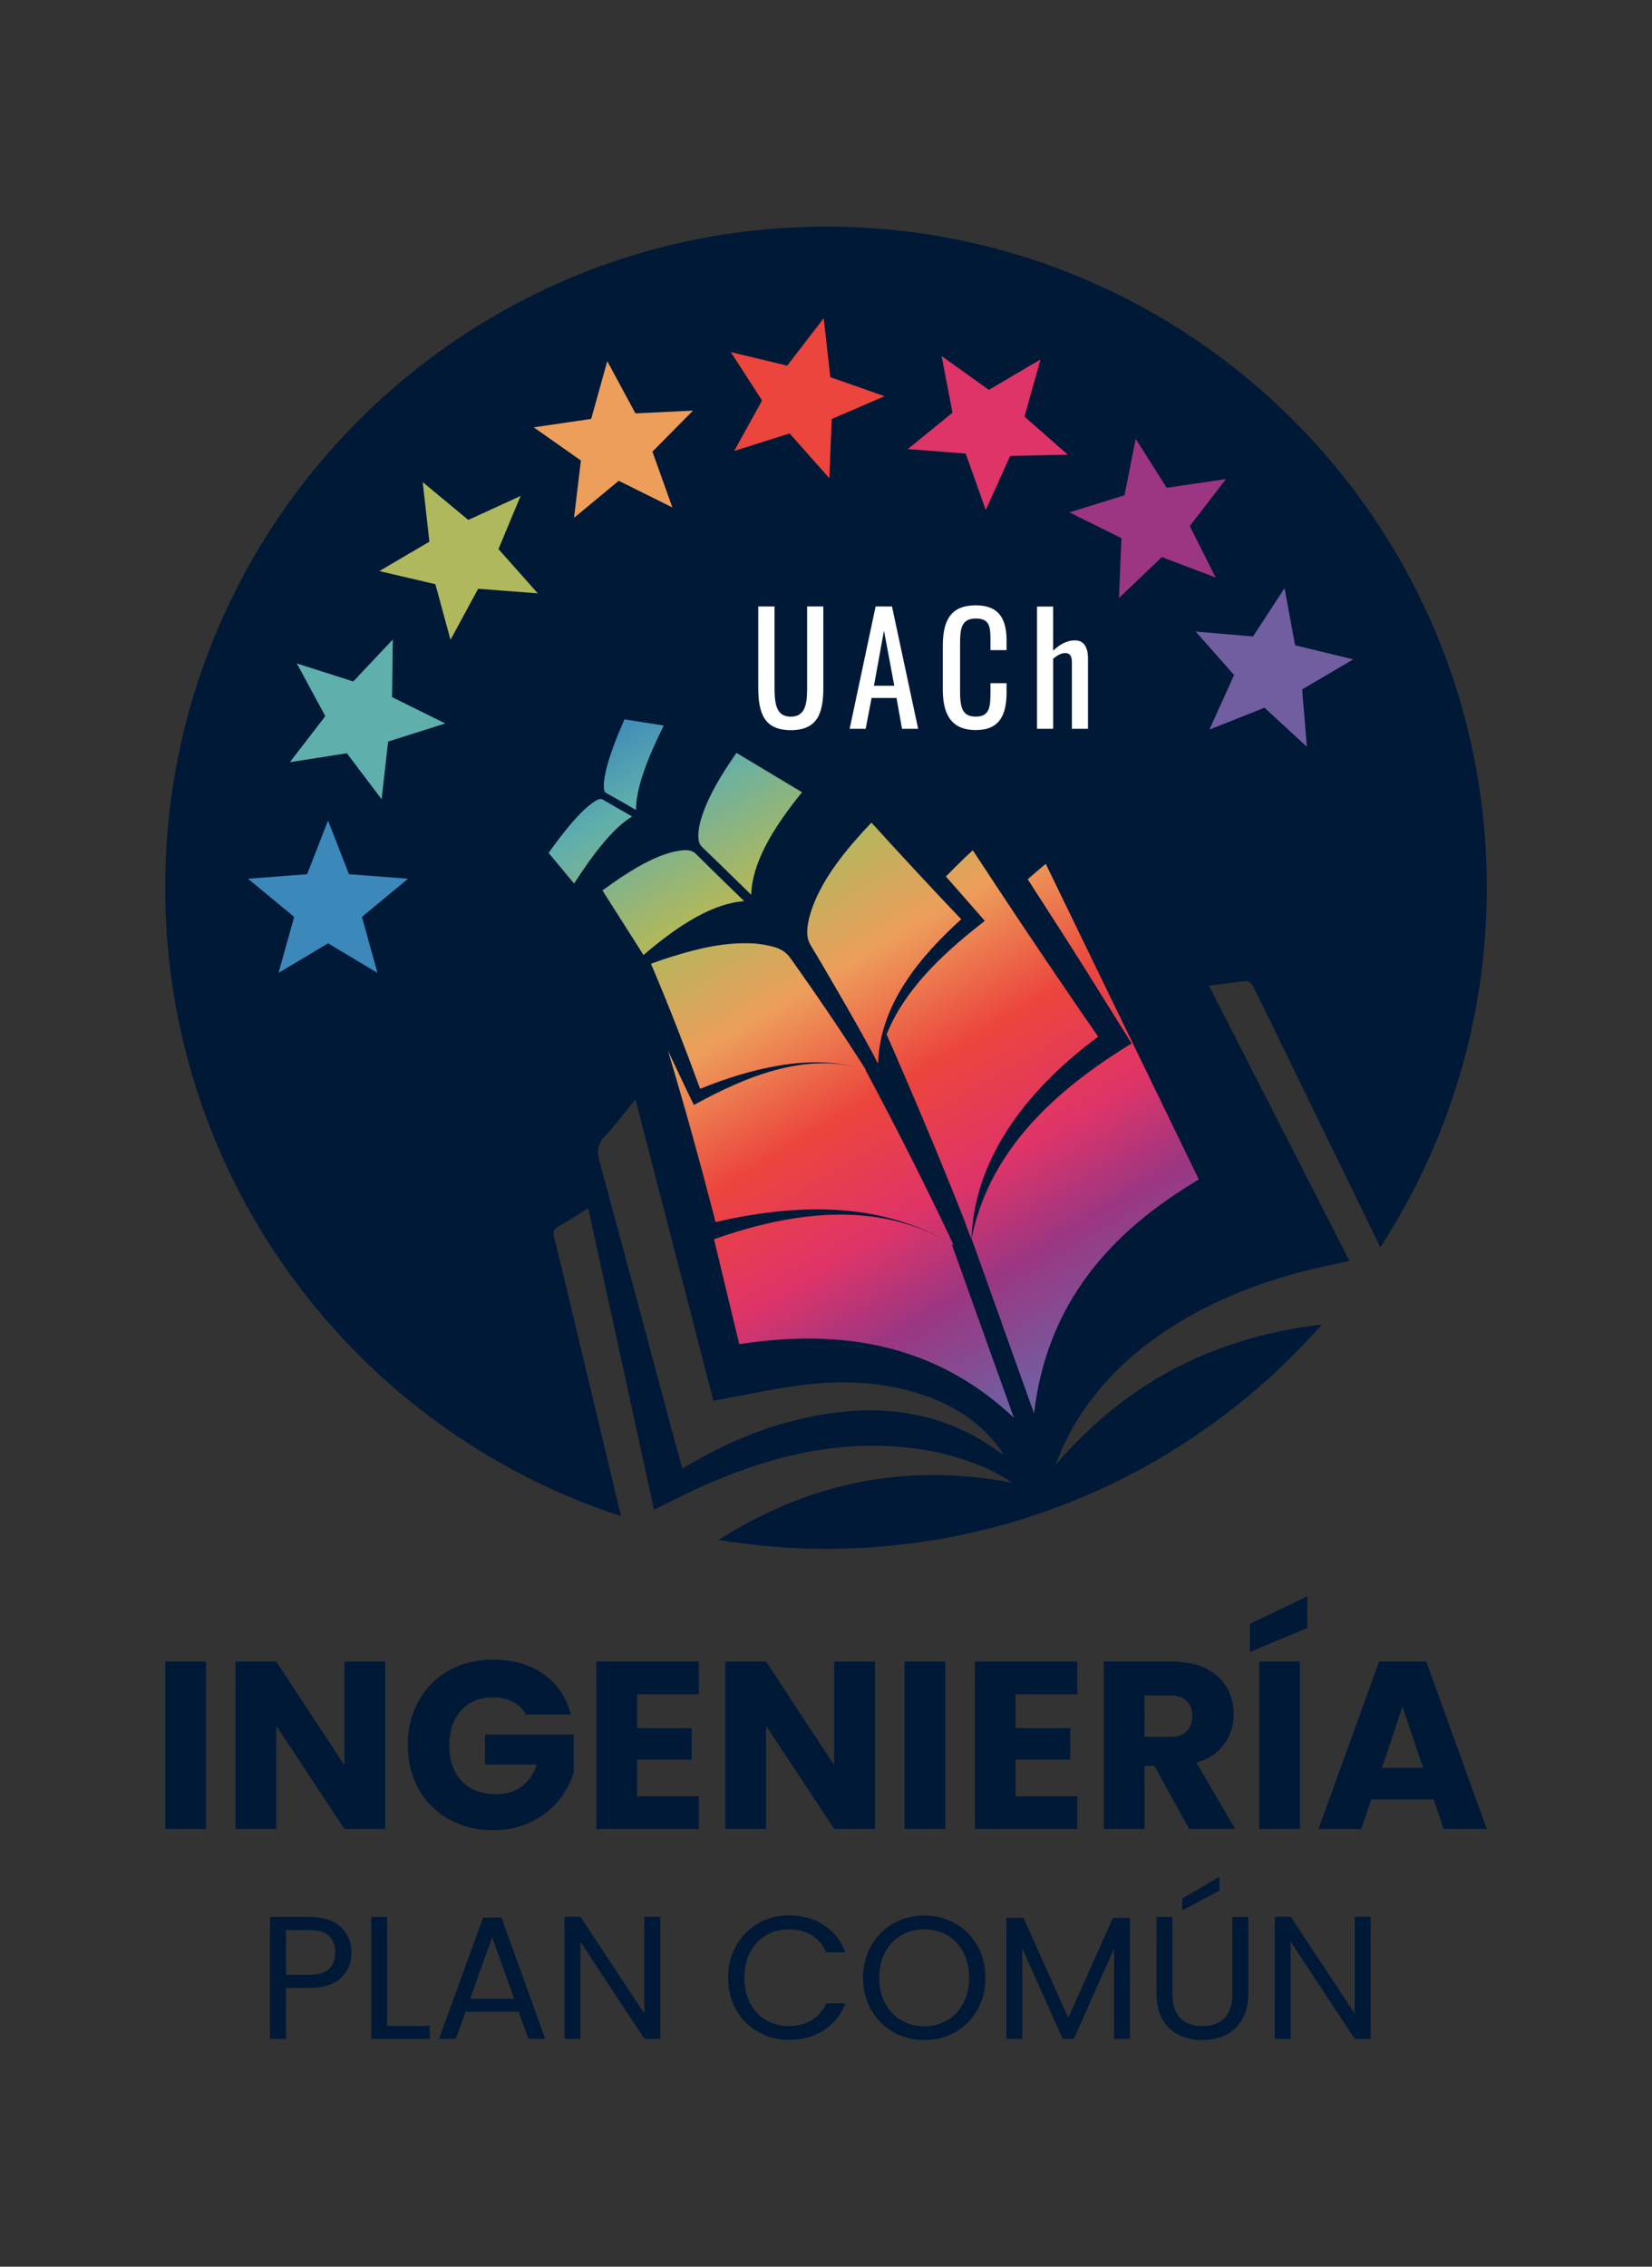 <?xml version="1.0" encoding="UTF-8"?>
<svg id="Layer_2" data-name="Layer 2" xmlns="http://www.w3.org/2000/svg" xmlns:xlink="http://www.w3.org/1999/xlink" viewBox="0 0 2047 2807.31">
  <rect x="0" y="0" width="2047" height="2807.31" fill="#333333" stroke="none"/>
  <defs>
    <linearGradient id="Degradado_sin_nombre" data-name="Degradado sin nombre" x1="1307.46" y1="2244.03" x2="804.4" y2="1394.75" gradientTransform="translate(0 -536.46)" gradientUnits="userSpaceOnUse">
      <stop offset="0" stop-color="#715ea0"/>
      <stop offset=".15" stop-color="#9c3682"/>
      <stop offset=".27" stop-color="#df3468"/>
      <stop offset=".42" stop-color="#ec453d"/>
      <stop offset=".58" stop-color="#ed9e5b"/>
      <stop offset=".73" stop-color="#afb85d"/>
      <stop offset=".89" stop-color="#5fafac"/>
      <stop offset="1" stop-color="#3c88ba"/>
    </linearGradient>
  </defs>
  <g id="Logos-IngPlanComun">
    <g id="Logo-IngPlanComun-Oficial-Color">
      <rect width="2047" height="2807.31" style="fill: none;"/>
      <g>
        <g>
          <path d="M1307.59,1814.75c4.91-11.34,9.16-22.89,14.72-33.79,31.39-61.37,79.36-106.83,137.36-142.48,63.34-38.81,132.89-61.05,205.38-75.22,1.86-.33,3.6-.87,7.08-1.64-58.32-114.13-115.99-226.96-174.09-340.78,16.35-2.18,31.28-4.47,46.22-5.78,2.51-.22,6.65,3.05,8.07,5.67,14.39,28.78,28.34,57.67,42.41,86.55,35.32,72.5,70.64,144.99,105.96,217.59,3.27,6.65,6.43,13.3,9.7,19.84,83.28-128.2,131.9-281.03,131.9-445.32,0-452.18-366.5-818.69-818.69-818.69S204.7,647.22,204.7,1099.41c0,363.45,237,671.52,564.79,778.35-17.34-72.5-34.66-144.88-52-217.37-10.24-42.84-20.39-85.68-30.85-128.42-1.53-6.21-.54-9.81,5.45-13.08,12.1-6.65,23.55-14.39,36.74-22.67,27.36,125.25,54.4,249.1,81.54,373.48,22.02-10.68,42.73-21.48,64.1-30.85,87.87-38.49,178.57-59.3,275.04-42.52,39.35,6.87,80.01,22.45,104.21,39.9-137.03-25.95-256.18,3.05-363.34,70.96,43.38,7.08,87.87,11.01,133.22,11.01,244.73,0,464.17-107.48,614.28-277.76-127.43,14.84-239.39,67.6-330.29,174.33Zm-68.46-15.7c-65.19-48.19-138.44-60.18-216.93-47.64-61.48,9.81-118.17,32.6-171.37,64.32-1.3,.76-2.73,1.64-5.24,3.05-3.6-12.75-6.97-25.07-10.35-37.28-30.74-114.24-61.16-228.6-92.33-342.73-3.6-13.08-2.29-22.45,7.3-32.49,12.86-13.3,23.77-28.45,37.17-44.81,32.6,126.12,64.75,250.29,96.59,373.26,37.5-6.76,73.04-14.5,108.91-19.18,50.8-6.65,101.38-4.47,150.54,11.99,40.33,13.51,74.56,35.65,100.08,73.15-2.62-.88-3.71-1.1-4.36-1.64Z" style="fill: #001937;"/>
          <path d="M1177.42,1539.82c-2.62-1.53-5.24-3.05-7.96-4.47,2.73,1.41,5.34,2.83,7.96,4.47m-292.7-5.02c10.46,43.38,20.82,86.66,31.28,129.95,127.22-19.51,242.99-.33,340.34,91.14-1.2-3.27-2.4-6.65-3.6-9.92-24.53-68.35-49.05-136.7-73.47-205.16-43.38-26.17-90.38-36.52-138.12-36.52-52.64,.11-106.06,12.64-156.42,30.52m1.97-21.26c47.86-11.12,97.13-17.66,146.3-15.26,51.56,2.4,102.91,16.02,146.95,42.95,.54,.33,1.2,.65,1.75,1.09-.11-.22-2.94-6.1-3.16-6.76v-.22c-30.63-64.75-63.12-129.29-96.81-192.62-2.94-5.56-6.1-11.56-9.48-17.88-72.93-23.33-148.8,8.72-212.47,43.71-7.96-16.46-16.02-33.03-23.77-49.6-2.84-5.89-5.56-11.88-8.4-17.88,21.25,70.53,40.65,141.39,59.08,212.47m-65.63-325.08c-4.8,1.64-9.7,3.38-14.5,5.13,2.07,4.8,4.14,9.7,4.14,9.7,20.17,47.75,39.03,96.48,56.8,145.21,31.5-12.75,63.99-23.12,97.57-28.78,35.87-6.1,73.37-6.1,108.03,5.56-.11-.11-2.18-3.49-2.4-3.7h0v-.11c-28.77-45.02-58.76-89.17-89.71-132.67-1.97-2.84-4.14-5.78-6.65-7.96-5.13-4.58-11.34-7.19-17.99-8.72-7.08-1.75-14.18-3.05-21.48-3.6-3.81-.22-7.74-.33-11.56-.33-34.99-.11-69.34,9.49-102.26,20.28m452.4-99.53c26.6,41.1,53.19,82.52,79.04,123.73,15.26,24.74,34.55,55.05,49.6,79.58l-12.21,7.74c-87.43,55.27-165.26,128.63-185.98,234.16,21.8,60.94,43.6,121.99,65.4,182.92,3.7,10.24,7.3,20.5,11.99,33.47,15.8-135.61,93.54-224.24,204.18-289.76-63.23-130.27-126.23-260.21-189.68-390.92-7.63,6.34-15.04,12.66-22.34,19.09m-78.5-26.17c-7.74,7.41-15.37,15.04-22.89,22.78,16.13,18.21,32.16,36.63,48.19,54.94l-8.18,6.43c-45.68,36.3-91.57,79.47-113.48,134.19,7.19,16.24,14.83,34.01,21.8,50.14,25.61,59.52,50.69,119.37,74.34,179.65,2.94,7.74,5.45,15.91,9.05,23.55h0c3.49-105.42,75.55-190.22,156.98-250.62-11.88-17.12-26.17-37.61-36.41-52.87-39.9-58.32-80.01-118.5-118.93-177.91-3.59,3.29-7.08,6.45-10.46,9.72m-347.64-9.81c-4.58,.43-9.37,1.09-14.5,2.4-22.24,5.78-46.22,19.4-70.86,36.41-5.02,3.49-10.03,7.19-15.48,11.01,17.12,26.93,34.01,53.42,50.91,80.01,44.81-38.49,86.88-64.1,124.82-66.72-.54-.54-1.09-1.09-1.64-1.53-19.51-18.97-39.14-37.93-58.43-57.13-3.05-2.94-6.97-4.47-12.21-4.47-.86-.09-1.74-.09-2.61,0m217.81-18.31c-25.83,28.89-53.53,65.29-62.8,103.45-1.97,9.37-3.6,19.62,.11,28.56,.54,1.41,1.3,2.73,2.07,4.03,8.94,14.94,17.88,29.98,26.6,45.13,17.12,29.33,34.01,58.76,50.14,88.63,2.07,3.92,4.47,9.05,6.87,12.86,1.75-72.5,51.13-131.9,102.91-178.78-8.4-8.83-16.68-17.55-24.96-26.38-29-30.85-57.78-61.92-86.23-93.32-5.01,5.23-9.91,10.46-14.71,15.8m-327.15-42.73c-2.73,1.64-5.56,3.6-8.51,6.1-12.97,10.68-26.71,27.25-40.88,46.22-2.84,3.92-5.78,7.85-8.83,12.1,10.57,12.75,21.15,25.4,31.61,37.93,25.51-39.57,49.71-69.77,71.95-83.07-.33-.22-.65-.33-.98-.54-11.88-6.76-23.77-13.4-35.54-20.39-.76-.43-1.64-.65-2.51-.65-1.84,0-3.91,.77-6.31,2.3m132.45,17.12c-3.38,9.92-5.24,19.07-5.13,27.25,.11,5.45,1.53,9.7,4.58,12.64,18.64,17.88,37.06,35.98,55.49,53.96,1.64,1.64,3.38,3.27,5.45,5.34,.98-38.38,25.72-81.33,63.01-127-27.04-16.24-54.07-32.49-81.22-48.73-18.63,26.5-33.89,52.01-42.18,76.54m-119.8-53.75c-1.75,7.74-2.73,14.39-2.4,19.84,.11,3.6,1.09,6,2.94,7.08,11.34,6.21,22.45,12.64,33.68,19.07,.98,.54,2.07,1.2,3.27,1.86-.22-26.06,13.4-62.46,34.34-104.54-16.24-2.51-32.49-5.13-48.73-7.63-10.24,23.55-18.75,45.35-23.11,64.32" style="fill: url(#Degradado_sin_nombre);"/>
          <g>
            <polygon points="406.48 1016.23 432.43 1082.73 505.58 1088.29 448.45 1135.6 467.75 1204.93 406.48 1168.3 345.11 1204.93 364.51 1135.6 307.28 1088.29 380.54 1082.73 406.48 1016.23" style="fill: #3c88ba;"/>
            <polygon points="486.71 791.99 485.84 863.39 551.69 895.99 480.94 918.44 472.87 989.85 429.81 932.94 359.17 943.96 403.1 886.94 367.78 821.65 437.77 843.99 486.71 791.99" style="fill: #5fafac;"/>
            <polygon points="645.11 614.2 617.64 680.03 666.37 734.87 592.46 729.2 558.23 792.43 539.48 723.53 470.04 707.29 532.06 670.88 523.78 597.08 580.25 643.95 645.11 614.2" style="fill: #afb85d;"/>
            <polygon points="858.67 508.56 808.41 559.36 833.16 628.47 766.66 595.44 711.28 641.34 719.79 570.37 661.36 529.27 732.54 518.8 752.49 447.3 787.37 511.94 858.67 508.56" style="fill: #ed9e5b;"/>
            <polygon points="1096.09 490.68 1030.58 518.91 1027.64 592.28 978.37 536.79 909.79 558.48 944.25 496.02 905.54 436.06 975.42 452.86 1020.66 394.09 1028.83 467.13 1096.09 490.68" style="fill: #ec453d;"/>
            <polygon points="1323.06 563.07 1251.66 564.7 1221.46 631.63 1196.6 561.75 1124.88 556.2 1180.26 511.07 1166.74 440.97 1225.28 482.83 1289.27 445.22 1269.43 515.97 1323.06 563.07" style="fill: #df3468;"/>
            <polygon points="1506.31 715.25 1439.6 689.95 1386.51 740.65 1389.56 666.52 1325.13 634.57 1393.38 613.43 1407.22 543.44 1445.7 604.16 1519.18 593.26 1474.26 651.48 1506.31 715.25" style="fill: #9c3682;"/>
            <polygon points="1619.36 924.88 1566.82 876.48 1498.57 903.62 1529.2 836.03 1481.57 782.18 1552.64 788.29 1591.67 728.44 1604.75 799.18 1676.81 816.63 1613.47 853.8 1619.36 924.88" style="fill: #715ea0;"/>
          </g>
          <path d="M1000.1,751.1v101.36c0,19.64-2.4,35.13-20.18,35.13s-20.18-15.49-20.18-35.13v-101.36h-20.18v100.49c0,31.75,7.31,52.7,40.37,52.7s40.26-20.95,40.26-52.7v-100.49h-20.07Zm95.25,29.9l12.77,68.3h-25.2l12.43-68.3Zm-10.36-29.9l-32.18,151.55h19.85l7.31-38.19h30.88l6.87,38.19h19.96l-32.4-151.55h-20.29Zm200,0v151.55h19.96v-86.74c4.47-3.93,9.93-7.09,14.62-7.09,6.87,0,8.62,4.47,8.62,12.11v81.72h19.96v-87.51c0-10.47-3.38-22.04-16.04-22.04-11.02,0-19.85,5.78-27.17,12.77v-54.66h-19.96v-.11h0Zm-116.75,49.32v53.46c0,28.26,8.62,50.3,40.81,50.3,29.79,0,38.19-18.88,38.19-46.81v-11.24h-19.96v11.24c0,18.01-.98,30.12-18.01,30.12-14.62,0-19.64-7.52-19.64-30.34v-60.01c0-18.66,1.64-31.1,19.64-31.1s18.01,11.57,18.01,28.48v10.69h19.96v-12c0-27.28-9.93-43.54-38.19-43.54-32.19,.12-40.81,20.08-40.81,50.74" style="fill: #fff;"/>
        </g>
        <g>
          <path d="M255.2,2057.85v207.32h-50.5v-207.32h50.5Z" style="fill: #001937;"/>
          <path d="M477.29,2265.17h-50.5l-84.47-127.88v127.88h-50.5v-207.32h50.5l84.47,128.47v-128.47h50.5v207.32Z" style="fill: #001937;"/>
          <path d="M651.54,2123.42c-3.74-6.89-9.11-12.15-16.1-15.8-6.99-3.64-15.21-5.46-24.66-5.46-16.35,0-29.44,5.37-39.28,16.1-9.85,10.73-14.77,25.06-14.77,42.97,0,19.1,5.17,34.01,15.5,44.74,10.34,10.73,24.56,16.1,42.68,16.1,12.4,0,22.89-3.15,31.45-9.45,8.56-6.3,14.81-15.36,18.75-27.17h-64.09v-37.21h109.86v46.96c-3.74,12.6-10.09,24.32-19.05,35.14-8.96,10.83-20.33,19.59-34.11,26.28-13.78,6.7-29.34,10.04-46.66,10.04-20.48,0-38.74-4.48-54.78-13.44-16.05-8.96-28.55-21.41-37.51-37.36-8.96-15.95-13.44-34.16-13.44-54.64s4.48-38.74,13.44-54.78c8.96-16.05,21.41-28.55,37.36-37.51,15.95-8.96,34.16-13.44,54.64-13.44,24.81,0,45.73,6.01,62.76,18.02,17.03,12.01,28.3,28.65,33.82,49.91h-55.82Z" style="fill: #001937;"/>
          <path d="M789.45,2098.31v41.94h67.63v38.98h-67.63v45.48h76.49v40.46h-126.99v-207.32h126.99v40.46h-76.49Z" style="fill: #001937;"/>
          <path d="M1084.19,2265.17h-50.5l-84.46-127.88v127.88h-50.5v-207.32h50.5l84.46,128.47v-128.47h50.5v207.32Z" style="fill: #001937;"/>
          <path d="M1171.31,2057.85v207.32h-50.5v-207.32h50.5Z" style="fill: #001937;"/>
          <path d="M1258.44,2098.31v41.94h67.63v38.98h-67.63v45.48h76.49v40.46h-126.99v-207.32h126.99v40.46h-76.49Z" style="fill: #001937;"/>
          <path d="M1473.43,2265.17l-43.12-78.26h-12.11v78.26h-50.5v-207.32h84.76c16.34,0,30.27,2.86,41.79,8.56,11.52,5.71,20.13,13.54,25.84,23.48,5.71,9.94,8.56,21.02,8.56,33.22,0,13.78-3.89,26.09-11.67,36.92-7.78,10.83-19.25,18.51-34.41,23.04l47.84,82.1h-57Zm-55.23-114h31.3c9.25,0,16.19-2.26,20.82-6.79,4.62-4.53,6.94-10.93,6.94-19.2s-2.32-14.07-6.94-18.61c-4.63-4.53-11.57-6.79-20.82-6.79h-31.3v51.39Z" style="fill: #001937;"/>
          <path d="M1619.92,2016.21l-71.17,29.83v-34.85l71.17-34.26v39.28Zm-9.16,41.64v207.32h-50.5v-207.32h50.5Z" style="fill: #001937;"/>
          <path d="M1776.44,2228.55h-77.38l-12.4,36.62h-52.86l75.01-207.32h58.48l75.01,207.32h-53.45l-12.4-36.62Zm-12.99-38.98l-25.69-75.9-25.4,75.9h51.09Z" style="fill: #001937;"/>
          <path d="M422.61,2449.59c-8.59,8.3-21.7,12.45-39.31,12.45h-29.02v63.02h-19.71v-150.95h48.73c17.03,0,30,4.11,38.87,12.34,8.88,8.23,13.32,18.84,13.32,31.84s-4.3,22.99-12.89,31.3Zm-15.05-10.94c5.2-4.76,7.8-11.55,7.8-20.36,0-18.63-10.69-27.94-32.05-27.94h-29.02v55.44h29.02c10.97,0,19.06-2.38,24.26-7.15Z" style="fill: #001937;"/>
          <path d="M479.67,2509.04h52.84v16.03h-72.55v-150.95h19.71v134.93Z" style="fill: #001937;"/>
          <path d="M642.75,2491.5h-65.84l-12.13,33.57h-20.79l54.58-150.09h22.74l54.36,150.09h-20.79l-12.13-33.57Zm-5.63-16.03l-27.29-76.24-27.29,76.24h54.58Z" style="fill: #001937;"/>
          <path d="M818.18,2525.07h-19.71l-79.27-120.2v120.2h-19.71v-151.17h19.71l79.27,119.98v-119.98h19.71v151.17Z" style="fill: #001937;"/>
          <path d="M912.17,2409.74c6.64-11.77,15.7-20.97,27.18-27.61,11.48-6.64,24.22-9.96,38.22-9.96,16.46,0,30.83,3.97,43.1,11.91,12.27,7.94,21.23,19.2,26.86,33.79h-23.61c-4.19-9.1-10.22-16.1-18.08-21.01-7.87-4.91-17.29-7.36-28.26-7.36s-20,2.46-28.37,7.36c-8.38,4.91-14.94,11.88-19.71,20.9-4.76,9.03-7.15,19.6-7.15,31.73s2.38,22.49,7.15,31.51c4.76,9.02,11.33,15.99,19.71,20.9,8.37,4.91,17.83,7.36,28.37,7.36s20.39-2.42,28.26-7.26c7.87-4.84,13.89-11.8,18.08-20.9h23.61c-5.63,14.44-14.58,25.59-26.86,33.46-12.27,7.87-26.64,11.8-43.1,11.8-14.01,0-26.75-3.28-38.22-9.85-11.48-6.57-20.54-15.7-27.18-27.4-6.64-11.7-9.96-24.91-9.96-39.63s3.32-27.97,9.96-39.74Z" style="fill: #001937;"/>
          <path d="M1106.87,2516.73c-11.55-6.57-20.68-15.74-27.4-27.51-6.71-11.77-10.07-25.01-10.07-39.74s3.36-27.97,10.07-39.74c6.71-11.77,15.84-20.93,27.4-27.5,11.55-6.57,24.33-9.85,38.33-9.85s27,3.29,38.55,9.85c11.55,6.57,20.65,15.7,27.29,27.4,6.64,11.7,9.96,24.98,9.96,39.85s-3.32,28.16-9.96,39.85c-6.64,11.7-15.74,20.83-27.29,27.4-11.55,6.57-24.4,9.85-38.55,9.85s-26.78-3.28-38.33-9.85Zm66.81-14.62c8.45-4.91,15.09-11.91,19.93-21.01,4.84-9.1,7.26-19.63,7.26-31.62s-2.42-22.7-7.26-31.73c-4.84-9.02-11.45-15.99-19.82-20.9-8.38-4.91-17.9-7.36-28.59-7.36s-20.22,2.46-28.59,7.36c-8.38,4.91-14.98,11.88-19.82,20.9-4.84,9.03-7.26,19.6-7.26,31.73s2.42,22.52,7.26,31.62c4.84,9.1,11.48,16.1,19.93,21.01,8.45,4.91,17.94,7.36,28.48,7.36s20.03-2.45,28.48-7.36Z" style="fill: #001937;"/>
          <path d="M1400.12,2375.2v149.87h-19.71v-111.75l-49.81,111.75h-13.86l-50.03-111.97v111.97h-19.71v-149.87h21.22l55.44,123.88,55.44-123.88h21.01Z" style="fill: #001937;"/>
          <path d="M1452.74,2374.11v95.51c0,13.43,3.28,23.39,9.85,29.89,6.57,6.5,15.7,9.75,27.4,9.75s20.61-3.25,27.18-9.75c6.57-6.5,9.85-16.46,9.85-29.89v-95.51h19.71v95.29c0,12.56-2.53,23.14-7.58,31.73-5.06,8.59-11.88,14.98-20.47,19.17-8.59,4.19-18.23,6.28-28.91,6.28s-20.32-2.09-28.91-6.28c-8.59-4.19-15.38-10.58-20.36-19.17-4.98-8.59-7.47-19.17-7.47-31.73v-95.29h19.71Zm58.26-32.7l-46.13,24.69v-14.73l46.13-27.07v17.11Z" style="fill: #001937;"/>
          <path d="M1698.34,2525.07h-19.71l-79.27-120.2v120.2h-19.71v-151.17h19.71l79.27,119.98v-119.98h19.71v151.17Z" style="fill: #001937;"/>
        </g>
      </g>
    </g>
  </g>
</svg>
